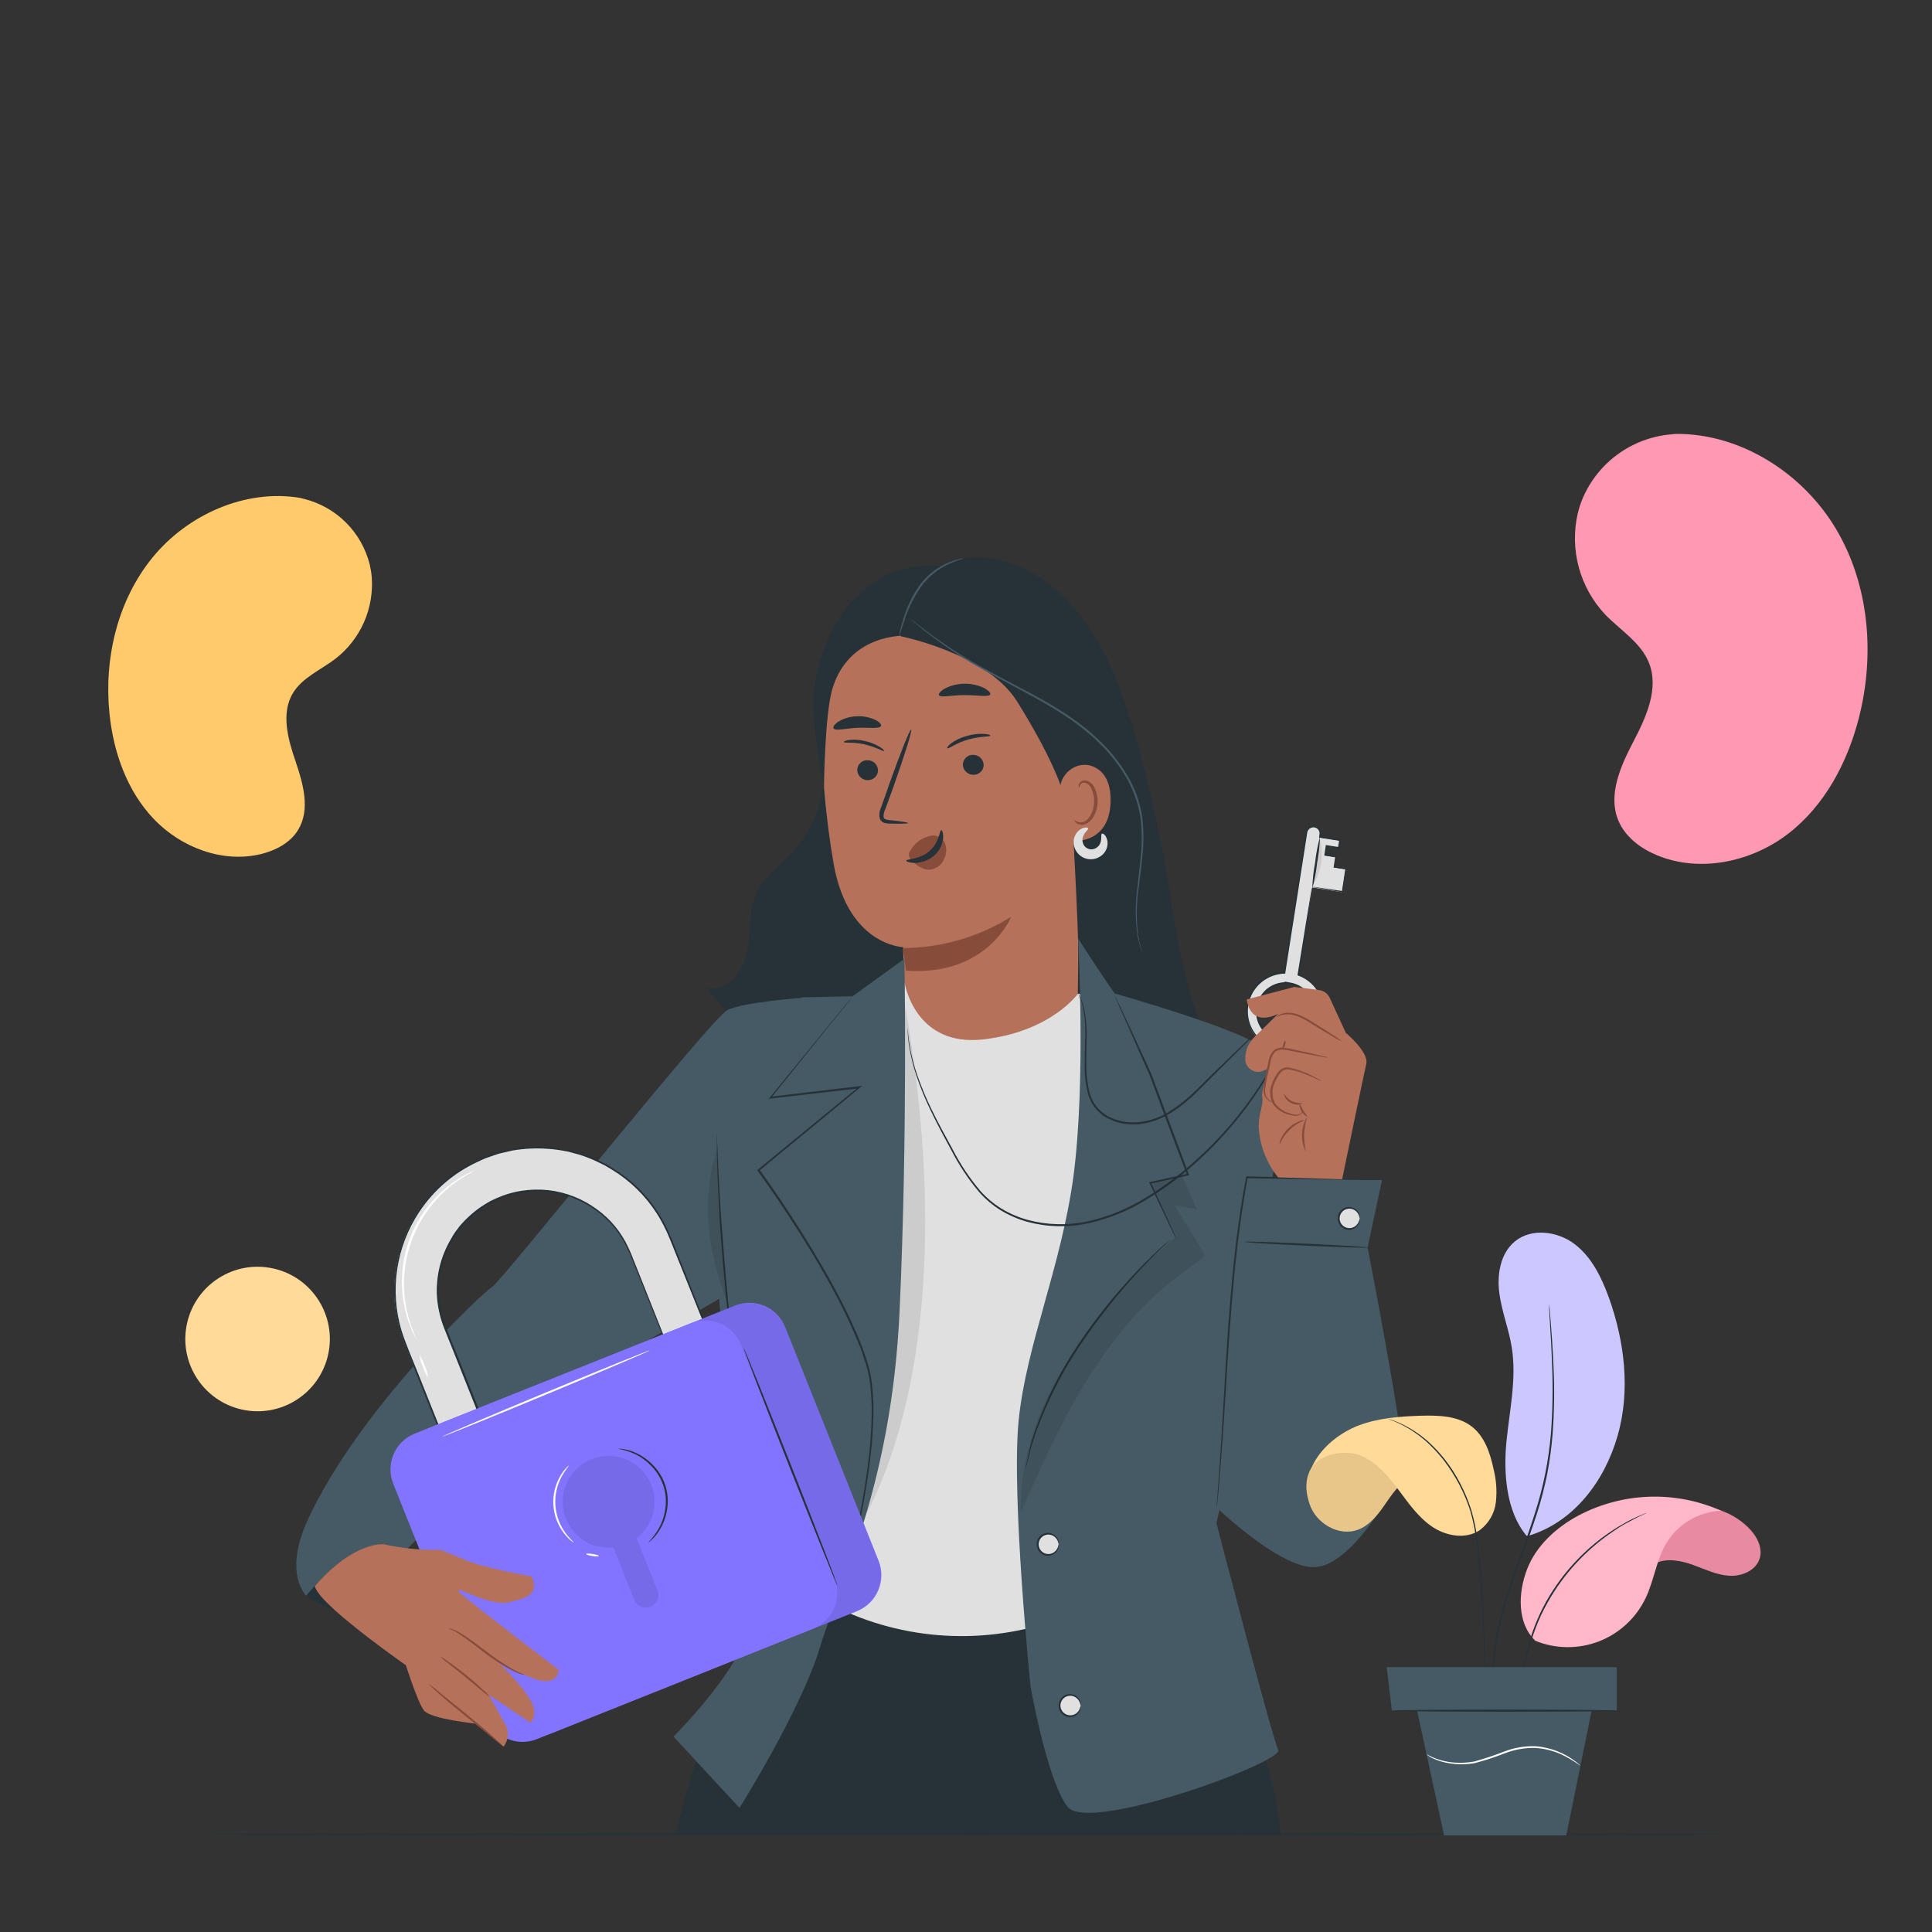 <svg width="196" height="196" viewBox="0 0 196 196" fill="none" xmlns="http://www.w3.org/2000/svg">
<rect x="0" y="0" width="196" height="196" fill="#333333" stroke="none"/>
<path d="M169.987 44.021L169.513 44.068C167.56 44.239 165.691 44.94 164.108 46.096C162.525 47.252 161.289 48.819 160.532 50.627C160.34 51.101 160.183 51.588 160.062 52.085C159.646 53.896 159.684 55.782 160.173 57.576C160.662 59.369 161.587 61.013 162.864 62.363C164.385 63.931 166.42 65.162 167.259 67.177C168.348 69.799 167.02 72.72 165.714 75.221C164.409 77.722 163.088 80.646 164.189 83.261C164.879 84.903 166.424 86.063 168.074 86.753C172.445 88.58 177.686 87.447 181.402 84.586C185.118 81.724 187.427 77.357 188.583 72.826C190.206 66.475 189.658 59.427 186.302 53.731C182.946 48.035 176.604 43.951 169.987 44.021Z" fill="#FF98B2"/>
<path d="M30.415 50.505L30.807 50.603C32.425 50.998 33.905 51.827 35.086 53.002C36.267 54.176 37.104 55.651 37.507 57.267C37.607 57.69 37.677 58.12 37.714 58.553C37.83 60.128 37.555 61.707 36.914 63.15C36.272 64.593 35.284 65.855 34.037 66.824C32.56 67.957 30.694 68.718 29.725 70.301C28.475 72.363 29.216 74.986 29.988 77.251C30.76 79.517 31.501 82.144 30.239 84.202C29.455 85.487 28.001 86.263 26.527 86.632C22.607 87.604 18.369 85.981 15.617 83.104C12.866 80.227 11.486 76.26 11.098 72.304C10.553 66.765 11.921 60.917 15.468 56.566C19.016 52.214 24.869 49.592 30.415 50.505Z" fill="#FFCA6C"/>
<path d="M33.28 137.463C34.175 133.515 31.701 129.588 27.753 128.693C23.805 127.797 19.878 130.272 18.982 134.22C18.087 138.168 20.561 142.095 24.51 142.99C28.458 143.886 32.384 141.411 33.28 137.463Z" fill="#FFDA98"/>
<path d="M176.51 186.086C176.51 186.141 141.355 186.188 98.004 186.188C54.653 186.188 19.49 186.141 19.49 186.086C19.49 186.031 54.637 185.984 98.004 185.984C141.371 185.984 176.51 186.027 176.51 186.086Z" fill="#263238"/>
<path d="M31.066 161.924C31.066 161.924 33.696 163.625 34.911 163.566C36.127 163.507 40.905 157.584 40.905 157.584L38.416 155.703L32.285 156.718L31.074 161.869" fill="#263238"/>
<path d="M83.214 75.052C83.734 77.022 83.752 79.09 83.268 81.069C82.784 83.048 81.813 84.874 80.442 86.381C79.184 87.737 77.581 88.847 76.785 90.517C75.903 92.367 76.189 94.543 75.797 96.557C75.405 98.572 73.696 100.713 71.736 100.226C73.594 102.97 76.416 104.974 79.443 106.35C82.469 107.725 85.715 108.533 88.941 109.337C90.736 109.78 92.673 110.219 94.389 109.529C96.612 108.639 97.718 106.197 98.608 103.974L106.361 84.605" fill="#263238"/>
<path d="M109.76 67.33C109.759 66.604 109.485 65.904 108.993 65.37C108.501 64.836 107.826 64.506 107.102 64.445L93.433 58.173C88.498 57.757 83.571 66.589 83.367 71.536C83.139 77.024 83.853 83.641 84.59 87.722C86.072 95.93 91.611 96.087 91.611 96.087L92.081 109.368L109.235 109.337L109.76 67.33Z" fill="#B5715A"/>
<path d="M86.965 78.102C86.969 78.377 87.081 78.64 87.275 78.835C87.47 79.03 87.733 79.141 88.008 79.145C88.142 79.152 88.277 79.133 88.404 79.087C88.531 79.042 88.647 78.972 88.746 78.881C88.846 78.79 88.926 78.68 88.982 78.558C89.038 78.436 89.07 78.303 89.074 78.169C89.071 77.894 88.961 77.631 88.767 77.436C88.573 77.241 88.31 77.13 88.035 77.126C87.901 77.118 87.765 77.136 87.638 77.181C87.51 77.226 87.393 77.296 87.293 77.387C87.194 77.478 87.113 77.588 87.057 77.711C87 77.834 86.969 77.967 86.965 78.102Z" fill="#263238"/>
<path d="M85.613 75.295C85.727 75.393 86.558 75.26 87.667 75.507C88.776 75.754 89.541 76.224 89.674 76.181C89.737 76.162 89.627 76.005 89.282 75.789C88.789 75.492 88.25 75.28 87.687 75.162C87.147 75.036 86.589 75.009 86.04 75.084C85.688 75.146 85.554 75.264 85.613 75.295Z" fill="#263238"/>
<path d="M97.683 77.553C97.686 77.829 97.796 78.093 97.991 78.289C98.186 78.484 98.449 78.596 98.725 78.6C98.86 78.607 98.994 78.588 99.121 78.543C99.248 78.497 99.364 78.427 99.464 78.336C99.563 78.245 99.643 78.135 99.699 78.013C99.756 77.891 99.787 77.758 99.792 77.624C99.789 77.349 99.678 77.085 99.484 76.89C99.29 76.694 99.028 76.582 98.753 76.577C98.618 76.57 98.483 76.589 98.356 76.635C98.229 76.68 98.113 76.75 98.013 76.841C97.913 76.932 97.833 77.041 97.776 77.164C97.719 77.286 97.688 77.418 97.683 77.553Z" fill="#263238"/>
<path d="M96.126 75.915C96.291 75.954 97.008 75.378 98.192 75.033C99.376 74.688 100.36 74.754 100.462 74.641C100.513 74.586 100.325 74.488 99.894 74.453C99.269 74.416 98.642 74.49 98.043 74.672C97.461 74.828 96.914 75.094 96.432 75.456C96.123 75.727 96.04 75.903 96.126 75.915Z" fill="#263238"/>
<path d="M92.12 83.496C92.12 83.43 91.414 83.324 90.266 83.202C89.976 83.179 89.701 83.128 89.646 82.928C89.617 82.629 89.679 82.329 89.823 82.066C90.081 81.356 90.352 80.615 90.634 79.835C91.759 76.664 92.567 74.061 92.437 74.014C92.308 73.967 91.293 76.507 90.168 79.678C89.901 80.462 89.642 81.207 89.384 81.916C89.208 82.271 89.163 82.677 89.258 83.061C89.302 83.169 89.371 83.265 89.46 83.341C89.549 83.416 89.654 83.47 89.768 83.496C89.93 83.535 90.096 83.554 90.262 83.551C91.41 83.579 92.12 83.567 92.12 83.496Z" fill="#263238"/>
<path d="M91.61 96.181C95.492 96.159 99.292 95.06 102.586 93.006C102.586 93.006 100.168 99.066 91.912 98.47L91.61 96.181Z" fill="#884C3B"/>
<path d="M92.375 86.26C92.6 85.867 92.91 85.528 93.282 85.27C93.655 85.012 94.08 84.84 94.527 84.766C94.787 84.736 95.05 84.786 95.282 84.908C95.514 85.031 95.703 85.22 95.825 85.452C95.955 85.756 96.01 86.087 95.986 86.416C95.961 86.746 95.858 87.065 95.683 87.346C95.516 87.641 95.266 87.881 94.963 88.036C94.661 88.191 94.32 88.253 93.982 88.216C93.424 88.069 92.921 87.759 92.54 87.326C92.409 87.222 92.307 87.087 92.242 86.934C92.208 86.836 92.197 86.731 92.21 86.628C92.223 86.524 92.259 86.425 92.316 86.338" fill="#884C3B"/>
<path d="M95.492 84.217C95.303 84.217 95.327 85.444 94.292 86.342C93.257 87.24 91.94 87.126 91.94 87.306C91.94 87.385 92.238 87.538 92.794 87.542C93.513 87.534 94.207 87.275 94.754 86.809C95.281 86.357 95.612 85.719 95.68 85.029C95.719 84.511 95.574 84.21 95.492 84.217Z" fill="#263238"/>
<path d="M95.256 70.517C95.405 70.811 96.515 70.517 97.855 70.517C99.196 70.517 100.313 70.744 100.458 70.446C100.517 70.305 100.297 70.054 99.831 69.796C99.21 69.501 98.531 69.353 97.844 69.361C97.157 69.369 96.481 69.534 95.868 69.843C95.409 70.105 95.194 70.376 95.256 70.517Z" fill="#263238"/>
<path d="M84.582 73.92C84.837 74.174 85.805 73.88 86.973 73.837C88.141 73.794 89.137 73.959 89.36 73.681C89.454 73.547 89.294 73.289 88.855 73.061C88.246 72.763 87.571 72.628 86.895 72.669C86.225 72.691 85.573 72.887 85.001 73.238C84.601 73.528 84.472 73.798 84.582 73.92Z" fill="#263238"/>
<path d="M118.184 87.671C117.475 84.017 115.256 72.312 111.987 66.209C108.718 60.105 104.982 57.695 101.352 56.801C99.974 56.426 98.523 56.414 97.138 56.764C95.754 57.114 94.483 57.815 93.449 58.8C91.854 60.297 91.395 64.555 91.395 64.555C91.395 64.555 100.148 66.283 103.194 71.179C106.699 76.801 107.581 79.65 107.581 79.65L108.757 82.743C108.757 82.743 109.682 97.8 109.376 100.775L122.524 105.523C119.701 99.717 118.898 91.336 118.184 87.671Z" fill="#263238"/>
<path d="M91.932 64.488C91.932 64.488 86.162 64.19 84.453 69.855C83.668 72.418 83.59 79.87 83.59 79.87C83.59 79.87 82.355 73.963 82.543 70.627C82.732 67.291 84.296 63.046 86.793 60.654C89.219 58.33 91.289 57.217 95.73 57.381C95.73 57.381 95.095 58.643 94.002 60.352C93.453 61.211 92.59 61.305 91.932 64.488Z" fill="#263238"/>
<path d="M107.53 80.086C107.581 78.259 109.537 76.997 111.136 77.875C112.014 78.353 112.704 79.345 112.669 81.285C112.579 86.448 107.412 85.292 107.404 85.143C107.408 85.064 107.475 82.222 107.53 80.086Z" fill="#B5715A"/>
<path d="M109.015 83.214C109.039 83.214 109.106 83.28 109.258 83.351C109.47 83.446 109.71 83.456 109.929 83.378C110.478 83.186 110.952 82.328 110.995 81.418C111.015 80.975 110.936 80.534 110.764 80.125C110.719 79.963 110.635 79.814 110.52 79.691C110.404 79.569 110.261 79.477 110.101 79.423C109.998 79.393 109.888 79.4 109.79 79.443C109.691 79.486 109.612 79.562 109.564 79.658C109.494 79.803 109.525 79.905 109.498 79.913C109.47 79.921 109.388 79.827 109.435 79.615C109.463 79.487 109.537 79.373 109.643 79.294C109.786 79.19 109.965 79.147 110.14 79.172C110.352 79.217 110.549 79.316 110.712 79.458C110.874 79.601 110.997 79.784 111.069 79.988C111.28 80.44 111.379 80.936 111.356 81.434C111.305 82.473 110.752 83.437 110.003 83.641C109.864 83.678 109.718 83.684 109.576 83.658C109.434 83.631 109.3 83.573 109.184 83.488C109.023 83.339 109 83.222 109.015 83.214Z" fill="#884C3B"/>
<path d="M97.78 56.64C97.78 56.679 97.192 56.805 96.299 57.201C95.133 57.717 94.131 58.541 93.398 59.584C92.677 60.635 92.115 61.785 91.728 62.998C91.414 63.927 91.257 64.519 91.222 64.508C91.229 64.364 91.253 64.222 91.293 64.084C91.348 63.814 91.453 63.43 91.591 62.955C91.943 61.709 92.498 60.529 93.233 59.462C93.649 58.878 94.151 58.359 94.723 57.926C95.19 57.577 95.7 57.289 96.24 57.067C96.445 56.98 96.656 56.905 96.871 56.844C97.03 56.788 97.192 56.744 97.357 56.711C97.494 56.669 97.637 56.645 97.78 56.64Z" fill="#455A64"/>
<path d="M115.895 96.62C115.875 96.586 115.859 96.549 115.848 96.51C115.817 96.428 115.781 96.318 115.73 96.185C115.585 95.763 115.472 95.331 115.393 94.891C115.163 93.269 115.163 91.622 115.393 89.999C115.499 88.968 115.648 87.843 115.746 86.636C115.873 85.354 115.848 84.062 115.672 82.787C115.436 81.385 114.944 80.039 114.221 78.816C113.444 77.5 112.487 76.3 111.379 75.248C109.109 73.065 106.46 71.579 104.068 70.278C101.677 68.976 99.466 67.855 97.718 66.75C96.334 65.88 94.998 64.937 93.716 63.923C93.261 63.563 92.932 63.273 92.689 63.077L92.426 62.849C92.371 62.794 92.34 62.767 92.344 62.763L92.442 62.834C92.512 62.889 92.602 62.955 92.712 63.045L93.766 63.861C94.684 64.558 96.036 65.543 97.796 66.628C99.556 67.714 101.74 68.839 104.158 70.121C106.577 71.403 109.223 72.9 111.52 75.111C112.641 76.176 113.609 77.391 114.398 78.722C115.129 79.969 115.625 81.34 115.86 82.767C116.032 84.058 116.05 85.364 115.915 86.659C115.809 87.875 115.652 89.011 115.523 90.019C115.285 91.632 115.265 93.269 115.464 94.888C115.536 95.325 115.636 95.757 115.762 96.181C115.805 96.318 115.836 96.424 115.86 96.51C115.874 96.546 115.886 96.583 115.895 96.62Z" fill="#455A64"/>
<path d="M32.971 155.377C33.062 155.295 33.165 155.229 33.277 155.181C33.571 155.023 33.88 154.892 34.198 154.789C35.256 154.45 36.383 154.389 37.471 154.613C38.557 154.841 39.568 155.342 40.407 156.067C40.659 156.285 40.89 156.525 41.097 156.784C41.246 156.973 41.313 157.082 41.301 157.09C41.289 157.098 40.96 156.698 40.313 156.181C39.476 155.501 38.487 155.032 37.43 154.813C36.373 154.595 35.28 154.634 34.241 154.926C33.442 155.154 32.987 155.412 32.971 155.377Z" fill="#263238"/>
<path d="M38.636 152.457C38.902 152.592 39.145 152.771 39.353 152.986C40.419 153.963 41.172 155.234 41.517 156.639C41.604 156.925 41.645 157.223 41.638 157.521C41.378 156.566 41.006 155.645 40.529 154.777C39.992 153.931 39.356 153.152 38.636 152.457Z" fill="#263238"/>
<path d="M68.569 186.086C68.569 186.086 72.732 165.816 81.556 161.896L116.542 160.869C116.542 160.869 128.102 168.611 129.952 186.2L68.569 186.086Z" fill="#263238"/>
<path d="M91.783 99.745C91.783 99.745 92.814 106.232 99.737 105.448C106.66 104.664 109.368 100.795 109.368 100.795L118.988 103.88L120.501 122.488C115.016 133.171 111.938 144.926 111.485 156.926C111.407 158.937 111.336 161.144 109.995 162.645C109.172 163.57 107.981 164.076 106.805 164.476C103.06 165.728 99.1 166.207 95.165 165.883C91.229 165.559 87.401 164.439 83.912 162.59C83.912 162.59 80.972 130.752 81.332 129.85C81.693 128.949 86.507 102.163 86.507 102.163L91.783 99.745Z" fill="#E0E0E0"/>
<path d="M81.556 101.214C81.556 101.214 75.44 101.646 73.802 102.465C72.163 103.284 50.725 130.179 49.89 130.591C49.208 130.932 36.448 142.79 31.184 154.268C30.145 156.529 29.341 159.756 31.05 161.896C31.05 161.896 37.197 154.177 40.89 157.564L57.401 140.83L74.649 130.771L81.556 101.214Z" fill="#455A64"/>
<g opacity="0.3">
<path opacity="0.3" d="M87.808 153.778C95.068 139.76 95.068 119.446 91.607 100.795L88.502 127.298L87.808 153.778Z" fill="black"/>
</g>
<path d="M72.152 106.13L72.697 128.866C72.697 128.866 74.872 154.056 75.291 154.056C75.711 154.056 76.93 162.931 75.291 166.89C73.653 170.849 68.33 176.177 68.33 176.177L75.021 183.413C75.021 183.413 81.293 173.444 83.214 167.027C85.135 160.61 90.45 150.92 91.269 132.888C92.089 114.856 91.752 97.263 91.752 97.263L86.491 101.073L81.434 101.179L72.152 106.13Z" fill="#455A64"/>
<path d="M84.28 165.816C84.28 165.816 84.28 165.742 84.335 165.601C84.39 165.46 84.433 165.244 84.511 164.973L85.174 162.555C85.731 160.45 86.518 157.396 87.248 153.574C87.612 151.665 87.961 149.56 88.2 147.302C88.314 146.165 88.4 144.985 88.427 143.774C88.466 142.525 88.397 141.276 88.224 140.038C88.127 139.4 87.976 138.77 87.773 138.157C87.565 137.533 87.381 136.898 87.103 136.279L86.71 135.338L86.287 134.405C86.013 133.778 85.699 133.159 85.389 132.532C84.135 130.035 82.669 127.53 81.077 125.021C79.705 122.853 78.298 120.764 76.871 118.788L76.816 118.71L76.891 118.651L87.126 110.25L87.193 110.407L78.177 111.446L77.996 111.465L78.11 111.324C80.685 108.188 82.775 105.617 84.221 103.841L85.887 101.814L86.326 101.289C86.428 101.172 86.483 101.117 86.483 101.117L86.342 101.305L85.923 101.842L84.28 103.853L78.224 111.379L78.157 111.262L87.173 110.191L87.475 110.156L87.24 110.348L77.016 118.776L77.036 118.639C78.467 120.619 79.874 122.708 81.25 124.88C82.818 127.392 84.308 129.901 85.562 132.414C85.876 133.041 86.189 133.661 86.463 134.296L86.887 135.232L87.279 136.177C87.545 136.8 87.741 137.439 87.953 138.067C88.156 138.691 88.307 139.331 88.404 139.98C88.577 141.227 88.643 142.488 88.6 143.747C88.573 144.97 88.482 146.154 88.365 147.294C88.118 149.576 87.761 151.681 87.389 153.594C86.636 157.42 85.821 160.469 85.248 162.571C84.954 163.617 84.715 164.429 84.547 164.977C84.46 165.244 84.398 165.452 84.351 165.601C84.304 165.75 84.28 165.816 84.28 165.816Z" fill="#263238"/>
<path d="M109.368 95.213C109.368 95.213 112.755 100.434 113.108 100.795C113.108 100.795 127.416 104.844 128.263 106.55C131.744 113.582 128.933 116.11 128.263 125.777C127.428 137.792 123.406 154.515 123.406 154.515C123.406 154.515 129.066 176.329 129.678 177.533C130.289 178.736 110.411 186.047 108.302 183.295C106.193 180.543 104.543 171.065 104.543 171.065C104.543 171.065 102.583 151.806 103.339 144.134C104.096 136.463 107.651 128.576 108.906 119.309C110.184 109.517 109.368 95.213 109.368 95.213Z" fill="#455A64"/>
<path d="M104.057 148.96C104.061 148.865 104.075 148.77 104.1 148.678C104.143 148.478 104.198 148.211 104.264 147.894C104.331 147.576 104.437 147.11 104.543 146.636C104.649 146.161 104.868 145.609 105.06 145.009C106.159 141.901 107.65 138.946 109.498 136.216C111.343 133.488 113.423 130.926 115.715 128.56C116.597 127.655 117.342 126.953 117.871 126.483C118.133 126.248 118.349 126.091 118.494 125.958C118.567 125.897 118.645 125.844 118.729 125.801C118.729 125.801 117.553 126.828 115.821 128.658C113.567 131.046 111.511 133.611 109.67 136.33C107.835 139.044 106.332 141.968 105.193 145.04C104.997 145.636 104.801 146.173 104.652 146.651C104.504 147.129 104.429 147.549 104.343 147.898C104.257 148.247 104.19 148.486 104.139 148.682C104.118 148.776 104.091 148.869 104.057 148.96Z" fill="#263238"/>
<path d="M113.092 101.038C113.15 101.121 113.199 101.211 113.237 101.305C113.331 101.501 113.456 101.763 113.629 102.089C113.954 102.794 114.413 103.782 114.981 104.993C115.266 105.61 115.574 106.279 115.906 107L116.424 108.118C116.596 108.51 116.792 108.902 116.937 109.317C117.565 110.995 118.254 112.845 118.98 114.762L120.603 119.121L120.642 119.227L120.532 119.25L116.71 120.078L116.765 119.96L118.686 124.178C118.901 124.672 119.078 125.068 119.207 125.354L119.336 125.667C119.354 125.702 119.366 125.739 119.372 125.777C119.348 125.747 119.328 125.714 119.313 125.679L119.16 125.377L118.599 124.221L116.616 120.03L116.569 119.936L116.675 119.913L120.489 119.062L120.422 119.192L118.776 114.856C118.058 112.924 117.376 111.085 116.753 109.411C116.608 108.984 116.416 108.596 116.243 108.208L115.742 107.087L114.856 105.056C114.319 103.837 113.876 102.841 113.562 102.132L113.221 101.348C113.169 101.248 113.126 101.145 113.092 101.038Z" fill="#263238"/>
<path d="M122.512 152.072C122.512 152.072 129.83 159.391 133.594 158.972C137.357 158.552 142.272 150.399 142.272 147.576C142.272 144.754 138.744 126.557 138.744 126.557L140.207 119.709L126.487 119.446L123.743 140.54L122.512 152.072Z" fill="#455A64"/>
<path d="M131.414 103.182C131.404 103.235 131.389 103.286 131.367 103.335L131.202 103.77L130.928 104.476C130.806 104.75 130.673 105.068 130.516 105.42C130.199 106.13 129.783 106.988 129.262 107.961C128.741 108.933 128.086 110.011 127.302 111.155C125.459 113.845 123.275 116.285 120.807 118.415C119.355 119.68 117.794 120.814 116.142 121.802C114.368 122.879 112.429 123.656 110.403 124.103C108.364 124.546 106.248 124.495 104.233 123.954C103.277 123.689 102.363 123.293 101.516 122.778C100.709 122.278 99.979 121.662 99.349 120.951C98.224 119.617 97.257 118.157 96.467 116.6C95.683 115.169 94.97 113.825 94.374 112.571C93.831 111.443 93.358 110.283 92.959 109.097C92.663 108.201 92.432 107.284 92.269 106.353C92.127 105.561 92.064 104.756 92.081 103.95C92.085 104.004 92.085 104.058 92.081 104.111C92.081 104.225 92.081 104.378 92.108 104.574C92.152 105.167 92.227 105.757 92.332 106.342C92.507 107.266 92.748 108.176 93.053 109.066C93.462 110.242 93.941 111.393 94.488 112.512C95.091 113.758 95.813 115.095 96.601 116.522C97.388 118.065 98.351 119.512 99.47 120.834C100.092 121.528 100.81 122.128 101.602 122.617C102.436 123.12 103.334 123.505 104.272 123.762C106.256 124.29 108.338 124.339 110.344 123.903C112.348 123.459 114.267 122.691 116.024 121.63C117.668 120.649 119.222 119.526 120.669 118.274C123.132 116.159 125.314 113.74 127.165 111.073C127.949 109.936 128.6 108.858 129.148 107.906C129.697 106.953 130.101 106.091 130.43 105.389C130.591 105.036 130.732 104.723 130.857 104.452L131.148 103.754L131.332 103.327C131.354 103.276 131.381 103.227 131.414 103.182Z" fill="#263238"/>
<path d="M128.517 103.684C128.448 103.776 128.371 103.861 128.286 103.939L127.604 104.637L125.048 107.173L121.273 110.936C120.516 111.672 119.686 112.329 118.796 112.896C117.834 113.522 116.738 113.913 115.597 114.037C114.448 114.172 113.286 113.949 112.269 113.398C111.8 113.132 111.39 112.775 111.062 112.347C110.734 111.919 110.495 111.43 110.36 110.909C110.129 109.977 110.021 109.019 110.038 108.059C110.038 107.165 110.07 106.334 110.086 105.573C110.158 104.381 110.074 103.184 109.835 102.014C109.752 101.701 109.64 101.397 109.501 101.105C109.45 101.003 109.404 100.898 109.364 100.791C109.431 100.883 109.489 100.982 109.537 101.085C109.694 101.373 109.819 101.678 109.909 101.994C110.182 103.168 110.29 104.374 110.231 105.577C110.231 106.338 110.195 107.169 110.207 108.059C110.198 109.001 110.31 109.94 110.54 110.854C110.671 111.351 110.899 111.817 111.213 112.225C111.527 112.632 111.919 112.972 112.367 113.225C113.35 113.751 114.47 113.964 115.577 113.833C116.687 113.712 117.753 113.333 118.69 112.727C119.571 112.166 120.393 111.518 121.144 110.791C121.873 110.109 122.524 109.407 123.171 108.796C123.817 108.184 124.409 107.596 124.954 107.067L127.549 104.574L128.259 103.903C128.34 103.825 128.427 103.752 128.517 103.684Z" fill="#263238"/>
<path d="M76.601 156.969C76.588 156.935 76.58 156.899 76.577 156.863L76.53 156.545C76.495 156.251 76.444 155.84 76.377 155.322C76.244 154.24 76.056 152.708 75.825 150.818C75.362 147.016 74.707 141.759 74.092 135.946C73.782 133.037 73.523 130.266 73.308 127.737C73.092 125.209 72.955 122.935 72.873 121.018C72.818 120.062 72.79 119.196 72.767 118.435C72.743 117.675 72.724 117.02 72.724 116.475C72.724 115.93 72.724 115.538 72.724 115.24V114.923C72.72 114.886 72.72 114.849 72.724 114.813C72.729 114.848 72.729 114.884 72.724 114.919C72.724 115.005 72.724 115.111 72.743 115.24C72.743 115.538 72.759 115.95 72.79 116.475C72.79 117.008 72.83 117.651 72.869 118.435C72.908 119.219 72.943 120.062 73.002 121.014C73.104 122.927 73.281 125.201 73.484 127.725C73.688 130.25 73.966 133.021 74.268 135.93C74.888 141.739 75.519 146.996 75.942 150.803C76.146 152.696 76.334 154.236 76.432 155.314C76.483 155.836 76.522 156.247 76.55 156.545C76.55 156.676 76.558 156.782 76.573 156.863C76.588 156.896 76.597 156.932 76.601 156.969Z" fill="#263238"/>
<path d="M140.223 119.709H139.219L136.404 119.681L126.487 119.532L126.581 119.458C126.024 122.402 125.573 125.757 125.225 129.305C124.605 135.816 124.347 141.735 124.029 146.012C123.876 148.152 123.731 149.881 123.637 151.073C123.578 151.661 123.527 152.119 123.496 152.449C123.476 152.594 123.465 152.711 123.453 152.805C123.45 152.845 123.444 152.884 123.433 152.923C123.428 152.883 123.428 152.842 123.433 152.801C123.433 152.711 123.433 152.59 123.453 152.445C123.48 152.115 123.515 151.661 123.559 151.069C123.649 149.893 123.77 148.141 123.904 146.004C124.186 141.727 124.421 135.812 125.044 129.285C125.389 125.73 125.848 122.37 126.42 119.423V119.344H126.499L136.412 119.568L139.231 119.646L139.976 119.674H140.168C140.203 119.701 140.223 119.705 140.223 119.709Z" fill="#263238"/>
<path d="M136.871 124.679C137.464 124.679 137.945 124.199 137.945 123.605C137.945 123.012 137.464 122.531 136.871 122.531C136.278 122.531 135.797 123.012 135.797 123.605C135.797 124.199 136.278 124.679 136.871 124.679Z" fill="#E0E0E0"/>
<path d="M137.945 123.606C137.917 123.522 137.893 123.437 137.874 123.351C137.804 123.132 137.667 122.942 137.482 122.806C137.348 122.71 137.191 122.649 137.027 122.627C136.863 122.606 136.696 122.626 136.542 122.684C136.354 122.755 136.193 122.881 136.079 123.045C135.965 123.21 135.903 123.405 135.903 123.606C135.903 123.806 135.965 124.001 136.079 124.166C136.193 124.331 136.354 124.456 136.542 124.527C136.697 124.585 136.864 124.604 137.028 124.582C137.192 124.56 137.348 124.498 137.482 124.401C137.668 124.266 137.805 124.075 137.874 123.856C137.893 123.771 137.916 123.688 137.945 123.606C137.945 123.606 137.98 123.7 137.945 123.876C137.893 124.129 137.755 124.357 137.553 124.519C137.401 124.64 137.221 124.721 137.03 124.753C136.839 124.785 136.642 124.768 136.459 124.703C136.238 124.618 136.047 124.467 135.912 124.271C135.778 124.075 135.706 123.843 135.706 123.606C135.706 123.368 135.778 123.136 135.912 122.94C136.047 122.744 136.238 122.593 136.459 122.508C136.642 122.443 136.839 122.426 137.03 122.458C137.221 122.49 137.401 122.571 137.553 122.692C137.755 122.852 137.894 123.079 137.945 123.331C137.984 123.508 137.957 123.606 137.945 123.606Z" fill="#263238"/>
<path d="M106.342 157.741C106.935 157.741 107.416 157.26 107.416 156.667C107.416 156.074 106.935 155.593 106.342 155.593C105.748 155.593 105.268 156.074 105.268 156.667C105.268 157.26 105.748 157.741 106.342 157.741Z" fill="#E0E0E0"/>
<path d="M107.408 156.667C107.408 156.667 107.385 156.573 107.334 156.416C107.264 156.198 107.126 156.007 106.942 155.871C106.794 155.764 106.62 155.699 106.438 155.684C106.257 155.67 106.074 155.706 105.912 155.788C105.749 155.871 105.613 155.997 105.517 156.152C105.422 156.308 105.371 156.486 105.371 156.669C105.371 156.851 105.422 157.03 105.517 157.186C105.613 157.341 105.749 157.467 105.912 157.55C106.074 157.632 106.257 157.668 106.438 157.653C106.62 157.639 106.794 157.574 106.942 157.467C107.126 157.331 107.264 157.14 107.334 156.922C107.385 156.765 107.389 156.667 107.408 156.667C107.433 156.757 107.433 156.851 107.408 156.941C107.359 157.195 107.22 157.421 107.016 157.58C106.866 157.702 106.686 157.783 106.496 157.816C106.305 157.849 106.109 157.832 105.926 157.768C105.703 157.684 105.511 157.533 105.376 157.337C105.24 157.14 105.167 156.907 105.167 156.669C105.167 156.43 105.24 156.197 105.376 156.001C105.511 155.804 105.703 155.654 105.926 155.569C106.109 155.505 106.305 155.489 106.496 155.522C106.686 155.555 106.866 155.636 107.016 155.757C107.22 155.916 107.359 156.143 107.408 156.396C107.433 156.485 107.433 156.578 107.408 156.667Z" fill="#263238"/>
<path d="M109.638 173.033C109.638 173.246 109.575 173.454 109.457 173.631C109.338 173.809 109.17 173.947 108.973 174.029C108.776 174.11 108.559 174.131 108.35 174.09C108.141 174.048 107.949 173.946 107.798 173.795C107.647 173.644 107.545 173.452 107.503 173.243C107.462 173.034 107.483 172.817 107.564 172.62C107.646 172.423 107.784 172.255 107.962 172.136C108.139 172.018 108.347 171.955 108.56 171.955C108.846 171.955 109.121 172.068 109.323 172.27C109.525 172.472 109.638 172.747 109.638 173.033Z" fill="#E0E0E0"/>
<path d="M109.639 173.033C109.619 173.033 109.615 172.935 109.564 172.778C109.496 172.559 109.358 172.368 109.172 172.233C109.059 172.146 108.928 172.086 108.788 172.054C108.649 172.023 108.505 172.023 108.365 172.052C108.225 172.082 108.094 172.142 107.979 172.227C107.865 172.312 107.77 172.421 107.702 172.547C107.633 172.672 107.592 172.81 107.582 172.953C107.572 173.095 107.593 173.238 107.644 173.372C107.694 173.505 107.772 173.627 107.874 173.727C107.975 173.827 108.097 173.905 108.231 173.954C108.386 174.012 108.553 174.031 108.717 174.009C108.882 173.987 109.038 173.925 109.172 173.828C109.359 173.694 109.497 173.503 109.564 173.283C109.615 173.127 109.619 173.029 109.639 173.033C109.664 173.121 109.664 173.215 109.639 173.303C109.59 173.557 109.451 173.784 109.247 173.942C109.095 174.064 108.915 174.145 108.724 174.178C108.533 174.21 108.336 174.194 108.153 174.13C107.93 174.046 107.738 173.895 107.602 173.699C107.467 173.502 107.394 173.269 107.394 173.031C107.394 172.792 107.467 172.559 107.602 172.363C107.738 172.166 107.93 172.016 108.153 171.931C108.336 171.867 108.533 171.851 108.724 171.884C108.915 171.917 109.095 171.998 109.247 172.119C109.451 172.277 109.59 172.505 109.639 172.758C109.663 172.848 109.663 172.943 109.639 173.033Z" fill="#263238"/>
<path d="M138.768 126.557C138.768 126.616 135.954 126.53 132.496 126.373C129.039 126.216 126.224 126.04 126.224 125.981C126.224 125.922 129.039 126.008 132.496 126.169C135.954 126.33 138.768 126.502 138.768 126.557Z" fill="#263238"/>
<path d="M76.742 147.553L72.697 149.168L63.896 127.145C63.403 125.91 62.671 124.784 61.742 123.831C60.813 122.878 59.706 122.118 58.484 121.593C57.261 121.069 55.947 120.79 54.617 120.773C53.287 120.756 51.966 121.001 50.731 121.495C49.495 121.988 48.369 122.72 47.416 123.649C46.464 124.577 45.703 125.684 45.179 126.907C44.654 128.129 44.375 129.443 44.358 130.774C44.341 132.104 44.587 133.424 45.08 134.66L53.88 156.682L49.835 158.301L41.031 136.279C40.325 134.513 39.974 132.625 39.998 130.724C40.022 128.822 40.42 126.944 41.169 125.196C41.919 123.448 43.005 121.865 44.367 120.537C45.728 119.209 47.338 118.163 49.104 117.457C50.87 116.751 52.758 116.4 54.659 116.424C56.561 116.448 58.439 116.846 60.187 117.595C63.717 119.11 66.501 121.964 67.926 125.53L76.742 147.553Z" fill="#E0E0E0"/>
<path d="M76.742 147.553L76.561 147.114L76.048 145.824L74.088 140.932C73.233 138.807 72.187 136.228 70.975 133.202C70.369 131.696 69.724 130.089 69.039 128.38C68.322 126.691 67.742 124.809 66.628 123.1C65.474 121.301 63.925 119.788 62.101 118.674C61.861 118.529 61.626 118.38 61.383 118.243L60.623 117.871C60.113 117.626 59.59 117.413 59.055 117.232C58.784 117.13 58.498 117.075 58.22 116.993C57.941 116.91 57.659 116.824 57.369 116.785C56.787 116.669 56.198 116.59 55.605 116.55C54.393 116.459 53.174 116.517 51.975 116.722L51.07 116.934L50.615 117.04L50.168 117.189L49.274 117.498C48.98 117.612 48.698 117.757 48.408 117.89C46.017 119.003 43.981 120.758 42.528 122.959C41.37 124.704 40.608 126.681 40.296 128.752C39.984 130.823 40.129 132.937 40.721 134.946C41.152 136.31 41.74 137.655 42.289 139.023L49.051 155.942L49.976 158.251L49.843 158.196L53.888 156.577L53.833 156.71C52.081 152.331 50.372 148.043 48.706 143.88L46.252 137.725L45.053 134.727C44.664 133.729 44.423 132.681 44.335 131.614C44.197 129.528 44.699 127.449 45.774 125.656C45.893 125.434 46.023 125.22 46.166 125.013L46.617 124.409C47.259 123.649 48 122.978 48.82 122.414C49.023 122.273 49.239 122.159 49.451 122.022L49.764 121.838L50.098 121.685C50.967 121.267 51.891 120.974 52.842 120.815C53.766 120.669 54.706 120.644 55.636 120.74C57.428 120.949 59.132 121.625 60.58 122.7C61.95 123.694 63.04 125.025 63.743 126.565C63.825 126.749 63.912 126.934 63.994 127.114C64.076 127.294 64.143 127.486 64.213 127.671L64.653 128.764C64.937 129.491 65.22 130.2 65.499 130.893L68.541 138.533C70.368 143.143 71.799 146.765 72.751 149.148L72.712 149.129L75.77 147.925L76.518 147.635L76.769 147.541L76.534 147.643C76.369 147.71 76.142 147.808 75.797 147.945L72.736 149.184H72.708V149.156C71.744 146.765 70.297 143.166 68.447 138.572C67.522 136.271 66.487 133.719 65.382 130.94L64.531 128.815C64.386 128.455 64.237 128.09 64.092 127.722L63.868 127.165C63.786 126.985 63.704 126.804 63.618 126.624C63.273 125.884 62.842 125.188 62.332 124.55C61.792 123.903 61.176 123.322 60.497 122.822C59.068 121.773 57.39 121.115 55.629 120.913C54.714 120.821 53.792 120.848 52.885 120.991C51.954 121.151 51.05 121.44 50.2 121.849L49.874 121.998L49.565 122.183C49.361 122.308 49.145 122.422 48.945 122.555C48.545 122.831 48.164 123.134 47.804 123.461C47.44 123.789 47.1 124.143 46.785 124.519L46.342 125.115C46.185 125.311 46.076 125.534 45.95 125.742C44.898 127.505 44.407 129.546 44.543 131.595C44.632 132.641 44.869 133.669 45.248 134.648C45.641 135.64 46.032 136.644 46.452 137.651L48.91 143.801L54.041 156.632L54.08 156.726L53.986 156.765C52.669 157.286 51.317 157.831 49.941 158.38L49.843 158.419L49.807 158.325L48.882 156.012C46.566 150.218 44.308 144.558 42.124 139.094C41.587 137.722 41.003 136.393 40.556 134.997C40.163 133.611 39.965 132.177 39.968 130.736C40.001 129.325 40.224 127.925 40.631 126.573C41.051 125.26 41.646 124.009 42.399 122.853C43.867 120.627 45.922 118.852 48.337 117.722C48.635 117.592 48.922 117.447 49.219 117.33L50.121 117.02C50.274 116.973 50.423 116.914 50.572 116.871L51.035 116.765L51.952 116.554C53.166 116.344 54.401 116.286 55.629 116.381C56.227 116.422 56.821 116.504 57.408 116.624C57.699 116.678 57.987 116.747 58.271 116.832C58.553 116.918 58.843 116.973 59.114 117.075C59.661 117.262 60.197 117.479 60.721 117.726L61.505 118.118C61.748 118.255 61.987 118.412 62.226 118.553C64.068 119.683 65.63 121.216 66.793 123.037C67.914 124.774 68.49 126.663 69.204 128.361L71.132 133.206C72.332 136.228 73.363 138.831 74.21 140.959L76.142 145.852L76.644 147.122C76.691 147.392 76.742 147.553 76.742 147.553Z" fill="#263238"/>
<path d="M74.558 132.454L43.815 144.744C41.803 145.548 40.824 147.831 41.629 149.844L51.106 173.551C51.91 175.563 54.194 176.542 56.206 175.738L86.949 163.448C88.961 162.643 89.94 160.36 89.136 158.347L79.658 134.641C78.854 132.628 76.57 131.649 74.558 132.454Z" fill="#8374FF"/>
<g opacity="0.3">
<path opacity="0.3" d="M74.42 132.509L43.954 144.688C41.865 145.523 40.849 147.893 41.684 149.982L51.05 173.412C51.885 175.501 54.255 176.517 56.344 175.682L86.81 163.503C88.899 162.668 89.915 160.298 89.08 158.209L79.714 134.779C78.879 132.69 76.508 131.674 74.42 132.509Z" fill="black"/>
</g>
<path d="M70.09 134.239L42.073 145.439C40.067 146.241 39.091 148.518 39.893 150.524L49.379 174.253C50.181 176.259 52.458 177.235 54.464 176.433L82.48 165.233C84.486 164.431 85.463 162.155 84.661 160.148L75.175 136.42C74.373 134.413 72.096 133.437 70.09 134.239Z" fill="#8374FF"/>
<g opacity="0.3">
<path opacity="0.3" d="M66.079 150.649C65.761 149.842 65.223 149.14 64.527 148.622C63.831 148.103 63.004 147.79 62.139 147.716C61.275 147.642 60.406 147.812 59.633 148.205C58.859 148.598 58.21 149.199 57.76 149.941C57.309 150.683 57.075 151.536 57.083 152.404C57.091 153.272 57.342 154.12 57.806 154.853C58.27 155.587 58.93 156.176 59.711 156.554C60.492 156.933 61.363 157.086 62.226 156.996L64.339 162.288C64.465 162.601 64.71 162.85 65.02 162.983C65.33 163.115 65.68 163.119 65.993 162.994C66.148 162.932 66.29 162.84 66.409 162.724C66.529 162.607 66.624 162.469 66.69 162.315C66.756 162.162 66.791 161.997 66.793 161.831C66.795 161.664 66.765 161.498 66.703 161.343L64.586 156.051C65.389 155.436 65.969 154.576 66.238 153.601C66.508 152.626 66.452 151.59 66.079 150.649Z" fill="black"/>
</g>
<path d="M84.962 160.869C84.907 160.889 82.732 155.499 80.101 148.831C77.471 142.163 75.374 136.737 75.429 136.718C75.484 136.698 77.655 142.088 80.29 148.756C82.924 155.424 85.013 160.849 84.962 160.869Z" fill="#263238"/>
<path d="M65.75 156.498C66.177 156.055 66.548 155.561 66.855 155.028C67.173 154.444 67.385 153.808 67.483 153.151C67.616 152.349 67.556 151.526 67.307 150.752C67.058 149.978 66.628 149.275 66.052 148.701C65.592 148.218 65.051 147.82 64.452 147.525C63.891 147.273 63.301 147.088 62.696 146.973C62.864 146.963 63.033 146.974 63.198 147.004C63.652 147.071 64.094 147.203 64.511 147.396C65.137 147.682 65.704 148.081 66.185 148.572C66.789 149.162 67.24 149.891 67.498 150.695C67.756 151.499 67.814 152.354 67.667 153.186C67.56 153.862 67.327 154.512 66.981 155.103C66.754 155.502 66.47 155.867 66.138 156.185C66.023 156.305 65.892 156.411 65.75 156.498Z" fill="#263238"/>
<path d="M65.934 136.992C65.954 137.043 61.25 139.046 55.425 141.465C49.6 143.884 44.841 145.804 44.841 145.753C44.841 145.702 49.525 143.699 55.354 141.277C61.183 138.854 65.911 136.941 65.934 136.992Z" fill="white"/>
<path d="M58.216 156.498C58.11 156.446 58.012 156.379 57.926 156.298C57.683 156.093 57.462 155.863 57.267 155.612C56.605 154.781 56.213 153.768 56.143 152.708C56.073 151.648 56.328 150.592 56.876 149.681C57.038 149.407 57.228 149.151 57.444 148.917C57.517 148.825 57.604 148.745 57.703 148.682C57.734 148.709 57.377 149.074 57.001 149.752C56.505 150.649 56.276 151.67 56.342 152.693C56.408 153.717 56.766 154.7 57.373 155.526C57.844 156.165 58.24 156.467 58.216 156.498Z" fill="white"/>
<path d="M60.76 157.862C60.76 157.921 60.455 157.917 60.098 157.862C59.741 157.807 59.455 157.709 59.467 157.651C59.478 157.592 59.772 157.6 60.129 157.651C60.486 157.702 60.76 157.807 60.76 157.862Z" fill="white"/>
<path d="M48.098 118.776C47.877 118.919 47.648 119.049 47.412 119.168C46.791 119.525 46.2 119.931 45.645 120.383C43.534 122.118 42.036 124.484 41.37 127.133C40.703 129.783 40.905 132.576 41.944 135.103C42.136 135.573 42.258 135.828 42.242 135.836C42.2 135.781 42.164 135.722 42.136 135.659C42.073 135.542 41.971 135.369 41.87 135.134C41.568 134.476 41.329 133.791 41.156 133.088C40.559 130.753 40.659 128.294 41.442 126.015C42.226 123.736 43.66 121.736 45.566 120.262C46.134 119.813 46.743 119.42 47.385 119.086C47.612 118.964 47.797 118.89 47.918 118.835C47.976 118.809 48.037 118.79 48.098 118.776Z" fill="white"/>
<path d="M43.438 139.76C43.202 139.426 43.022 139.057 42.904 138.666C42.725 138.296 42.609 137.899 42.56 137.49C42.798 137.822 42.979 138.192 43.093 138.584C43.272 138.954 43.388 139.352 43.438 139.76Z" fill="white"/>
<g opacity="0.3">
<path opacity="0.3" d="M72.767 116.597C71.007 121.634 71.877 127.298 73.837 132.277C73.837 132.261 72.814 121.869 72.767 116.597Z" fill="black"/>
</g>
<g opacity="0.3">
<path opacity="0.3" d="M103.586 153.37C105.526 148.987 107.471 144.589 109.972 140.501C112.473 136.412 115.46 132.527 119.282 129.654C120.317 128.87 122.249 127.412 122.249 127.412C122.249 127.412 121.732 126.432 121.222 125.62C120.634 124.679 119.654 123.049 119.137 122.245L121.43 122.704C121.43 122.704 119.862 119.089 119.905 119.333C118.881 119.599 117.843 119.813 116.796 119.971C117.6 121.892 118.455 123.629 119.258 125.55C114.946 128.98 111.418 133.296 108.463 137.858C105.507 142.421 103.461 147.717 103.566 153.146" fill="black"/>
</g>
<path d="M111.783 84.578C111.834 84.535 111.955 84.578 112.092 84.731C112.276 84.968 112.371 85.262 112.359 85.562C112.359 85.778 112.314 85.992 112.226 86.189C112.117 86.428 111.951 86.637 111.743 86.797C111.507 86.984 111.226 87.106 110.928 87.152C110.63 87.198 110.325 87.166 110.043 87.059C109.761 86.952 109.511 86.774 109.319 86.542C109.126 86.309 108.997 86.031 108.944 85.734C108.898 85.5 108.907 85.258 108.968 85.027C109.03 84.796 109.144 84.582 109.301 84.402C109.491 84.171 109.756 84.015 110.05 83.959C110.258 83.931 110.371 83.982 110.387 84.049C110.418 84.19 110.081 84.37 109.897 84.809C109.794 85.032 109.78 85.286 109.858 85.519C109.897 85.653 109.966 85.776 110.061 85.878C110.156 85.98 110.273 86.059 110.404 86.108C110.534 86.157 110.674 86.175 110.813 86.161C110.951 86.146 111.085 86.1 111.202 86.025C111.416 85.904 111.575 85.706 111.645 85.472C111.794 85.021 111.661 84.672 111.783 84.578Z" fill="#E0E0E0"/>
<path d="M40.992 168.356C40.992 168.356 42.328 172.668 43.018 173.535C43.708 174.401 48.322 174.868 48.322 174.868L40.992 168.356Z" fill="#B5715A"/>
<path d="M46.519 161.504L49.078 163.558L56.675 169.414C56.675 169.414 56.628 170.826 54.919 170.504C53.532 170.242 50.454 168.544 50.454 168.544C50.454 168.544 54.069 171.939 54.194 173.527V173.817C54.191 174.168 54.05 174.504 53.802 174.753L49.58 171.935C49.58 171.935 50.486 173.527 51.376 175.177C51.509 175.508 51.553 175.869 51.502 176.223C51.451 176.577 51.307 176.911 51.086 177.192L41.678 169.301L41.619 163.421L46.499 161.5" fill="#B5715A"/>
<path d="M45.519 165.189C45.64 165.197 45.759 165.223 45.872 165.267C45.982 165.307 46.111 165.365 46.264 165.432C46.417 165.499 46.574 165.597 46.754 165.699C47.467 166.122 48.373 166.808 49.376 167.561C50.216 168.214 51.1 168.809 52.022 169.34C52.74 169.732 53.226 169.881 53.198 169.916C53.079 169.908 52.961 169.882 52.849 169.838C52.716 169.799 52.585 169.752 52.457 169.697C52.283 169.631 52.113 169.555 51.948 169.47C50.994 168.971 50.088 168.387 49.239 167.725C48.236 166.969 47.35 166.267 46.664 165.82L46.197 165.534L45.829 165.342C45.72 165.304 45.615 165.253 45.519 165.189Z" fill="#884C3B"/>
<path d="M44.657 168.054C44.946 168.192 45.22 168.362 45.472 168.56C45.954 168.893 46.605 169.379 47.299 169.944C47.993 170.508 48.6 171.045 49.028 171.449C49.272 171.651 49.491 171.882 49.682 172.135C49.412 171.97 49.16 171.777 48.929 171.559L47.169 170.1L45.386 168.674C45.123 168.492 44.878 168.285 44.657 168.054Z" fill="#884C3B"/>
<path d="M31.968 160.869C31.901 160.943 31.999 161.085 32.062 161.218C33.085 163.354 41.862 169.422 41.862 169.422L46.648 161.265C46.648 161.265 50.125 162.947 51.552 162.558C52.728 162.237 54.939 161.998 53.904 159.936C53.904 159.936 49 159.034 47.334 158.317C45.668 157.6 44.625 157.227 44.625 157.227C42.723 157.272 40.822 157.084 38.965 156.667C38.965 156.667 36.033 156.255 31.968 160.869Z" fill="#B5715A"/>
<path d="M50.862 177C50.473 176.738 50.102 176.45 49.752 176.137C49.031 175.553 48.122 174.812 47.11 173.997C46.099 173.182 45.15 172.386 44.508 171.806C44.182 171.519 43.923 171.28 43.747 171.112C43.649 171.031 43.562 170.937 43.488 170.833C43.879 171.095 44.251 171.383 44.602 171.696L47.24 173.836C48.271 174.675 49.2 175.447 49.843 176.027C50.168 176.314 50.431 176.553 50.603 176.721C50.776 176.89 50.874 176.992 50.862 177Z" fill="#884C3B"/>
<path d="M133.131 90.035L136.153 90.509L136.518 88.2L135.342 88.016L135.507 86.966L134.417 86.793L134.562 85.872L135.82 86.068L135.946 85.284L133.931 84.966L133.978 84.665L133.931 84.966L133.978 84.665C133.994 84.474 133.934 84.284 133.812 84.138C133.689 83.991 133.514 83.898 133.323 83.88C133.133 83.868 132.946 83.929 132.8 84.051C132.654 84.173 132.561 84.346 132.539 84.535C131.954 88.272 131.367 92.005 130.779 95.734L130.309 98.722C129.332 98.748 128.4 99.139 127.696 99.817C126.992 100.495 126.567 101.411 126.503 102.387C126.44 103.362 126.744 104.326 127.354 105.089C127.965 105.852 128.838 106.36 129.804 106.512C130.769 106.665 131.757 106.451 132.573 105.913C133.389 105.375 133.974 104.552 134.215 103.604C134.455 102.657 134.333 101.654 133.872 100.792C133.411 99.93 132.645 99.271 131.724 98.945C132.178 96.07 132.632 93.196 133.084 90.321L133.131 90.035ZM133.3 103.085C133.21 103.653 132.953 104.183 132.563 104.606C132.172 105.029 131.665 105.327 131.105 105.462C130.545 105.596 129.958 105.562 129.417 105.364C128.877 105.165 128.407 104.81 128.068 104.345C127.729 103.879 127.536 103.324 127.513 102.748C127.489 102.173 127.637 101.603 127.937 101.112C128.237 100.62 128.676 100.229 129.199 99.987C129.722 99.745 130.304 99.663 130.873 99.752C131.252 99.812 131.616 99.946 131.943 100.146C132.271 100.347 132.555 100.61 132.781 100.921C133.006 101.231 133.168 101.583 133.257 101.957C133.346 102.33 133.36 102.717 133.3 103.096V103.085Z" fill="#E0E0E0"/>
<path d="M133.299 103.096C133.323 102.681 133.279 102.266 133.17 101.865C133.036 101.411 132.789 100.998 132.453 100.665C132.024 100.23 131.465 99.946 130.861 99.854L130.912 99.686L131.52 99.952L130.861 99.854C130.347 99.775 129.821 99.84 129.341 100.041C128.862 100.242 128.447 100.573 128.144 100.995C127.84 101.418 127.659 101.916 127.621 102.435C127.584 102.954 127.69 103.473 127.929 103.935C128.18 104.433 128.576 104.843 129.066 105.111C129.478 105.342 129.941 105.466 130.414 105.472C130.886 105.478 131.353 105.366 131.771 105.146C132.341 104.843 132.796 104.361 133.064 103.774C133.155 103.554 133.233 103.329 133.299 103.1C133.308 103.161 133.308 103.223 133.299 103.284C133.27 103.463 133.221 103.637 133.154 103.805C132.904 104.429 132.445 104.947 131.857 105.271C131.508 105.463 131.124 105.583 130.727 105.624C130.331 105.665 129.93 105.627 129.549 105.511C129.168 105.395 128.814 105.205 128.507 104.95C128.201 104.696 127.948 104.382 127.764 104.029C127.509 103.536 127.395 102.981 127.436 102.427C127.477 101.873 127.67 101.341 127.995 100.891C128.32 100.44 128.764 100.088 129.277 99.875C129.79 99.662 130.352 99.595 130.9 99.682L130.849 99.85L130.214 99.56L130.9 99.682C131.539 99.787 132.125 100.098 132.57 100.567C132.913 100.924 133.158 101.363 133.284 101.841C133.362 102.146 133.391 102.461 133.37 102.774C133.359 102.884 133.335 102.992 133.299 103.096Z" fill="#263238"/>
<path d="M133.131 90.034C133.131 90.034 133.131 90.129 133.1 90.317H133.072H133.1C132.99 91.167 132.516 94.299 131.798 98.941L131.755 98.862C132.656 99.2 133.403 99.856 133.853 100.706C134.304 101.557 134.428 102.543 134.201 103.478C133.975 104.413 133.414 105.234 132.624 105.784C131.834 106.334 130.871 106.576 129.915 106.464C128.959 106.352 128.077 105.895 127.435 105.177C126.794 104.46 126.437 103.532 126.433 102.57C126.428 101.608 126.776 100.677 127.411 99.953C128.045 99.23 128.923 98.764 129.877 98.643C130.023 98.619 130.168 98.615 130.309 98.603L130.211 98.69C130.712 95.522 131.195 92.469 131.645 89.607C131.873 88.176 132.092 86.793 132.304 85.468C132.355 85.134 132.41 84.809 132.461 84.484C132.487 84.303 132.573 84.136 132.704 84.009C132.835 83.882 133.005 83.803 133.186 83.782C133.364 83.765 133.542 83.807 133.693 83.902C133.844 83.997 133.959 84.14 134.021 84.307C134.071 84.471 134.071 84.646 134.021 84.809V84.923V84.954L133.852 84.931V84.907V84.852L133.892 84.625L134.056 84.652L134.009 84.954L133.939 84.86L135.953 85.181H136.032V85.26C135.985 85.542 135.946 85.801 135.903 86.044V86.118H135.828L134.57 85.915L134.652 85.856C134.597 86.189 134.55 86.487 134.503 86.777L134.444 86.698L135.538 86.875H135.601V86.942C135.538 87.334 135.483 87.663 135.428 87.988L135.377 87.918L136.553 88.11H136.608V88.165C136.462 89.043 136.331 89.812 136.216 90.473V90.517H136.173L133.943 90.125L133.358 90.023L133.159 89.983H133.347L133.923 90.066L136.189 90.395L136.138 90.43C136.24 89.768 136.353 88.999 136.487 88.121L136.534 88.184L135.358 88.008H135.299V87.949L135.46 86.898L135.514 86.973L134.425 86.804H134.354V86.738C134.397 86.444 134.444 86.146 134.495 85.813V85.742H134.566L135.828 85.934L135.738 85.997C135.781 85.742 135.82 85.483 135.863 85.213L135.93 85.303L133.911 84.989H133.829V84.907L133.876 84.601L134.041 84.629L134.005 84.856V84.911V84.934C133.668 84.88 133.915 84.934 133.837 84.903V84.876V84.762C133.878 84.627 133.878 84.482 133.837 84.347C133.789 84.215 133.698 84.103 133.58 84.029C133.461 83.954 133.321 83.921 133.182 83.935C133.039 83.951 132.905 84.015 132.802 84.115C132.699 84.216 132.633 84.349 132.614 84.492L132.461 85.472L131.814 89.615C131.367 92.477 130.885 95.53 130.391 98.698V98.776H130.305C130.171 98.776 130.03 98.776 129.893 98.811C129.114 98.918 128.387 99.263 127.811 99.799C127.235 100.335 126.839 101.035 126.676 101.805C126.513 102.574 126.593 103.375 126.902 104.098C127.212 104.821 127.738 105.431 128.407 105.844C129.235 106.357 130.229 106.534 131.183 106.338C132.001 106.165 132.74 105.731 133.289 105.1C133.838 104.47 134.166 103.677 134.223 102.843C134.281 102.01 134.065 101.18 133.608 100.479C133.152 99.779 132.479 99.247 131.692 98.964L131.638 98.945V98.886C132.382 94.245 132.896 91.116 133.049 90.262C133.111 90.109 133.131 90.034 133.131 90.034Z" fill="#263238"/>
<path d="M126.475 101.395L131.32 100.121L133.837 100.442C134.066 100.472 134.283 100.56 134.469 100.697C134.655 100.834 134.803 101.016 134.899 101.226L136.53 104.778C136.53 104.778 138.882 106.738 138.611 107.914C138.341 109.09 136.157 119.642 136.157 119.642L129.662 119.446C128.526 118.038 127.842 116.319 127.702 114.515C127.631 113.033 128.196 112.128 128.055 111.344C127.961 110.807 128.294 109.85 128.447 109.113L128.643 108.4L128.212 108.607C128.026 108.698 127.823 108.743 127.617 108.74C127.411 108.737 127.208 108.685 127.026 108.59C126.843 108.494 126.686 108.356 126.567 108.189C126.447 108.021 126.369 107.827 126.338 107.623C126.336 107.586 126.336 107.548 126.338 107.51C126.316 107.092 126.384 106.675 126.536 106.286C126.688 105.897 126.921 105.544 127.22 105.252L129.67 102.845C129.67 102.845 126.961 104.389 126.475 101.395Z" fill="#B5715A"/>
<path d="M134.719 107.287C134.567 107.289 134.416 107.272 134.268 107.236L133.065 107.02L131.281 106.675C130.948 106.612 130.595 106.522 130.238 106.491C130.064 106.462 129.885 106.475 129.717 106.529C129.549 106.583 129.395 106.676 129.27 106.801C129.059 107.098 128.924 107.442 128.878 107.804C128.8 108.169 128.725 108.518 128.655 108.855C128.503 109.433 128.396 110.023 128.337 110.619C128.327 110.814 128.364 111.009 128.445 111.187C128.527 111.365 128.649 111.521 128.804 111.642C128.924 111.72 129.056 111.777 129.196 111.81C129.157 111.821 129.116 111.821 129.078 111.81C128.962 111.801 128.851 111.763 128.753 111.701C128.575 111.583 128.43 111.423 128.33 111.234C128.231 111.046 128.181 110.836 128.184 110.623C128.22 110.013 128.312 109.408 128.459 108.815C128.525 108.478 128.596 108.126 128.67 107.765C128.725 107.365 128.881 106.985 129.125 106.663C129.272 106.516 129.451 106.406 129.649 106.341C129.847 106.277 130.057 106.261 130.262 106.295C130.621 106.34 130.977 106.406 131.328 106.491L133.1 106.883L134.276 107.161C134.428 107.185 134.577 107.227 134.719 107.287Z" fill="#884C3B"/>
<path d="M132.194 112.649C132.194 112.649 132.194 112.849 131.947 113.041C131.789 113.149 131.601 113.203 131.41 113.194C131.168 113.182 130.929 113.135 130.7 113.057C130.077 112.899 129.529 112.527 129.152 112.006C128.964 111.658 128.863 111.27 128.858 110.875C128.852 110.48 128.942 110.089 129.121 109.737C129.273 109.364 129.476 109.014 129.724 108.698C129.855 108.541 130.024 108.421 130.214 108.349C130.399 108.291 130.595 108.278 130.787 108.31C131.399 108.435 131.995 108.626 132.566 108.878C132.951 109.041 133.324 109.229 133.684 109.443C133.827 109.51 133.959 109.598 134.076 109.705C134.076 109.737 133.503 109.392 132.527 109.011C131.962 108.784 131.377 108.611 130.779 108.494C130.616 108.469 130.45 108.483 130.293 108.533C130.139 108.597 130.004 108.7 129.901 108.831C129.669 109.132 129.479 109.463 129.336 109.815C129.17 110.138 129.084 110.496 129.084 110.86C129.084 111.223 129.17 111.581 129.336 111.904C129.684 112.395 130.189 112.753 130.767 112.92C130.983 113.001 131.208 113.055 131.437 113.08C131.608 113.096 131.779 113.059 131.927 112.974C132.044 112.892 132.136 112.78 132.194 112.649Z" fill="#884C3B"/>
<path d="M132.131 111.943C132.131 111.967 132.018 112.034 131.798 112.057C131.512 112.086 131.223 112.031 130.968 111.899C130.713 111.766 130.501 111.563 130.359 111.312C130.254 111.124 130.238 110.987 130.261 110.979C130.285 110.971 130.524 111.442 131.065 111.716C131.404 111.854 131.765 111.93 132.131 111.943Z" fill="#884C3B"/>
<path d="M132.602 113.257C132.57 113.3 132.265 113.12 132.045 112.755C131.826 112.39 131.798 112.034 131.853 112.03C131.908 112.026 132.018 112.32 132.218 112.649C132.417 112.978 132.641 113.21 132.602 113.257Z" fill="#884C3B"/>
<path d="M132.473 116.851C132.202 116.299 132.071 115.688 132.091 115.073C132.111 114.458 132.281 113.857 132.586 113.323C132.447 113.9 132.351 114.485 132.296 115.075C132.312 115.671 132.371 116.264 132.473 116.851Z" fill="#884C3B"/>
<path d="M132.351 113.641C131.782 113.865 131.264 114.201 130.826 114.629C130.389 115.056 130.041 115.566 129.803 116.13C129.799 115.942 129.842 115.756 129.928 115.589C130.103 115.173 130.359 114.796 130.681 114.48C131.003 114.164 131.386 113.918 131.806 113.754C131.975 113.67 132.163 113.63 132.351 113.641Z" fill="#884C3B"/>
<path d="M130.36 105.569C130.419 105.569 130.45 105.769 130.383 105.997C130.317 106.224 130.187 106.389 130.136 106.349C130.085 106.31 130.136 106.146 130.187 105.957C130.238 105.769 130.305 105.565 130.36 105.569Z" fill="#884C3B"/>
<path d="M136.122 105.64C135.784 105.498 135.46 105.325 135.154 105.123C134.566 104.786 133.766 104.304 132.892 103.759C132.49 103.499 132.065 103.277 131.622 103.096C131.262 102.956 130.878 102.889 130.493 102.9C130.136 102.925 129.789 103.021 129.47 103.183C129.47 103.183 129.532 103.092 129.701 102.994C129.942 102.858 130.209 102.777 130.485 102.755C130.892 102.725 131.301 102.781 131.685 102.92C132.145 103.094 132.585 103.317 132.998 103.586C133.876 104.127 134.664 104.629 135.228 105.001C135.544 105.188 135.844 105.401 136.122 105.64Z" fill="#884C3B"/>
<path d="M133.127 90.16C133.157 89.271 133.254 88.385 133.417 87.51C133.512 86.626 133.677 85.75 133.911 84.892C133.881 85.781 133.784 86.667 133.621 87.541C133.523 88.426 133.358 89.301 133.127 90.16Z" fill="#263238"/>
<g opacity="0.3">
<path opacity="0.3" d="M133.911 85.025C134.118 85.847 134.157 86.702 134.027 87.54C133.897 88.377 133.601 89.18 133.155 89.901C133.437 88.471 133.719 86.534 133.911 85.025Z" fill="black"/>
</g>
<path d="M177.317 154.922C176.405 154.044 175.286 153.409 174.064 153.077C172.842 152.744 171.556 152.725 170.325 153.021C169.093 153.317 167.956 153.918 167.018 154.768C166.08 155.619 165.371 156.693 164.958 157.89L165.851 161.347C166.192 160.171 166.921 159.03 168.046 158.544C169.172 158.058 170.575 158.329 171.774 158.764C172.974 159.199 174.15 159.779 175.424 159.857C176.698 159.936 178.133 159.332 178.513 158.117C178.87 156.972 178.18 155.753 177.317 154.922Z" fill="#FF98B2"/>
<g opacity="0.3">
<path opacity="0.3" d="M177.317 154.922C176.405 154.044 175.286 153.409 174.064 153.077C172.842 152.744 171.556 152.725 170.325 153.021C169.093 153.317 167.956 153.918 167.018 154.768C166.08 155.619 165.371 156.693 164.958 157.89L165.851 161.347C166.192 160.171 166.921 159.03 168.046 158.544C169.172 158.058 170.575 158.329 171.774 158.764C172.974 159.199 174.15 159.779 175.424 159.857C176.698 159.936 178.133 159.332 178.513 158.117C178.87 156.972 178.18 155.753 177.317 154.922Z" fill="black"/>
</g>
<path d="M155.765 166.459C153.899 164.687 153.993 161.598 154.922 159.195C155.851 156.792 157.89 154.95 160.159 153.735C162.377 152.57 164.829 151.923 167.332 151.841C169.835 151.76 172.324 152.246 174.612 153.264C173.492 153.313 172.401 153.635 171.434 154.203C170.467 154.771 169.654 155.567 169.066 156.522C168.042 158.223 167.815 160.285 166.968 162.08C166.016 164.105 164.324 165.688 162.24 166.503C160.155 167.317 157.838 167.302 155.765 166.459Z" fill="#FFB7C9"/>
<path d="M154.868 155.8C152.802 153.358 152.516 149.442 152.829 146.255C153.143 143.068 153.872 139.869 153.37 136.71C153.072 134.836 152.347 133.049 152.104 131.171C151.861 129.293 152.206 127.165 153.672 125.953C155.346 124.558 157.984 124.887 159.72 126.196C161.457 127.506 162.464 129.564 163.209 131.614C164.828 136.114 165.424 141.108 164.091 145.706C162.758 150.304 159.642 154.413 155.075 155.8" fill="#CDC7FF"/>
<path d="M153.876 175.827C153.87 175.733 153.87 175.639 153.876 175.545C153.876 175.361 153.876 175.09 153.876 174.738C153.903 174.04 153.97 173.025 154.126 171.782C154.307 170.331 154.569 168.892 154.91 167.47C155.334 165.718 155.993 164.031 156.87 162.456C157.756 160.887 158.841 159.437 160.097 158.144C161.122 157.088 162.257 156.144 163.483 155.33C163.997 154.973 164.499 154.703 164.93 154.452C165.361 154.201 165.753 154.032 166.071 153.879L166.815 153.566C166.899 153.523 166.987 153.491 167.078 153.468C166.997 153.516 166.914 153.559 166.827 153.597L166.098 153.938C165.788 154.099 165.408 154.299 164.973 154.534C164.538 154.769 164.06 155.071 163.55 155.432C160.854 157.269 158.62 159.704 157.019 162.546C155.118 165.871 154.597 169.367 154.22 171.817C154.048 173.056 153.962 174.063 153.915 174.761C153.895 175.098 153.879 175.369 153.868 175.565C153.878 175.652 153.881 175.74 153.876 175.827Z" fill="#263238"/>
<path d="M136.024 146.173C132.198 148.482 132.214 150.583 132.849 152.562C133.484 154.542 135.836 155.926 137.784 155.181C138.886 154.762 139.681 153.805 140.364 152.829C141.046 151.853 141.685 150.838 142.637 150.148C143.294 149.662 144.104 149.43 144.919 149.497L136.024 146.173Z" fill="#FFDA98"/>
<g opacity="0.3">
<path opacity="0.3" d="M136.024 146.173C132.198 148.482 132.214 150.583 132.849 152.562C133.484 154.542 135.836 155.926 137.784 155.181C138.886 154.762 139.681 153.805 140.364 152.829C141.046 151.853 141.685 150.838 142.637 150.148C143.294 149.662 144.104 149.43 144.919 149.497L136.024 146.173Z" fill="black"/>
</g>
<path d="M133.115 148.807C134.115 147.427 136.588 147.023 138.149 147.713C139.709 148.403 140.853 149.771 141.876 151.139C142.9 152.507 143.895 153.946 145.31 154.895C146.725 155.843 148.709 156.188 150.12 155.232C150.571 154.896 150.948 154.472 151.23 153.985C151.511 153.499 151.689 152.96 151.755 152.401C151.879 151.285 151.802 150.155 151.527 149.065C151.19 147.462 150.642 145.788 149.356 144.753C147.925 143.621 145.941 143.577 144.115 143.625C142.018 143.695 139.893 143.852 137.925 144.577C135.957 145.302 133.95 146.87 133.115 148.795" fill="#FFDA98"/>
<path d="M150.697 172.762C150.697 172.762 150.697 172.735 150.697 172.68V172.433C150.697 172.202 150.677 171.884 150.665 171.484C150.642 170.645 150.606 169.454 150.563 167.992C150.52 166.529 150.458 164.762 150.352 162.817C150.246 160.873 150.097 158.729 149.803 156.502C149.679 155.418 149.467 154.345 149.168 153.296C148.575 151.449 147.67 149.718 146.494 148.176C146.003 147.544 145.463 146.952 144.879 146.404C144.026 145.614 143.06 144.953 142.014 144.444C141.83 144.358 141.665 144.276 141.52 144.217L141.128 144.072L140.901 143.978C140.85 143.954 140.822 143.942 140.826 143.938L140.904 143.962L141.14 144.036L141.532 144.17C141.681 144.225 141.845 144.303 142.037 144.385C143.101 144.875 144.084 145.523 144.954 146.306C145.548 146.854 146.097 147.447 146.596 148.082C147.168 148.82 147.673 149.607 148.106 150.434C148.583 151.34 148.977 152.287 149.282 153.264C149.586 154.321 149.801 155.401 149.924 156.494C150.222 158.733 150.36 160.873 150.461 162.821C150.563 164.769 150.606 166.529 150.638 168.003C150.669 169.477 150.681 170.673 150.685 171.496V172.449C150.685 172.547 150.685 172.629 150.685 172.696C150.691 172.717 150.695 172.74 150.697 172.762Z" fill="#263238"/>
<path d="M152.072 174.491C151.892 173.954 151.752 173.405 151.653 172.848C151.389 171.325 151.331 169.773 151.48 168.234C151.713 165.954 152.202 163.706 152.939 161.535C153.723 159.073 154.789 156.439 155.683 153.613C156.131 152.239 156.498 150.84 156.78 149.422C157.038 148.103 157.225 146.771 157.341 145.432C157.514 143.157 157.554 140.875 157.462 138.595C157.396 136.635 157.294 135.067 157.227 133.982C157.196 133.444 157.172 133.025 157.153 132.727C157.153 132.59 157.153 132.484 157.153 132.402V132.288C157.164 132.324 157.171 132.361 157.172 132.398C157.172 132.48 157.172 132.59 157.204 132.723C157.227 133.021 157.262 133.441 157.309 133.978C157.396 135.063 157.517 136.639 157.6 138.588C157.711 140.874 157.682 143.165 157.513 145.448C157.407 146.796 157.228 148.137 156.976 149.466C156.695 150.889 156.328 152.295 155.879 153.676C154.965 156.514 153.895 159.144 153.103 161.598C152.366 163.758 151.866 165.993 151.614 168.262C151.457 169.792 151.497 171.336 151.735 172.856C151.829 173.393 151.916 173.809 151.99 174.083C152.025 174.216 152.049 174.322 152.068 174.401C152.072 174.431 152.074 174.461 152.072 174.491Z" fill="#263238"/>
<path d="M164.021 173.527H141.203L140.681 169.132H164.021V173.527Z" fill="#455A64"/>
<path d="M143.652 173.025L146.502 186.2H158.901L161.571 173.025H143.652Z" fill="#455A64"/>
<path d="M164.017 173.527C164.017 173.585 159.003 173.621 152.817 173.601C146.631 173.581 141.61 173.523 141.61 173.464C141.61 173.405 146.627 173.366 152.817 173.385C159.007 173.405 164.021 173.464 164.017 173.527Z" fill="#455A64"/>
<path d="M160.328 179.144C159.688 178.662 158.997 178.253 158.266 177.925C157.471 177.585 156.624 177.382 155.761 177.325C154.702 177.302 153.648 177.487 152.661 177.87C151.66 178.263 150.638 178.597 149.599 178.87C148.726 179.021 147.834 179.021 146.961 178.87C146.372 178.778 145.799 178.598 145.263 178.336C145.12 178.26 144.983 178.174 144.852 178.078C144.766 178.011 144.719 177.976 144.726 177.968C144.734 177.96 144.926 178.086 145.303 178.258C145.844 178.498 146.415 178.664 147 178.752C147.856 178.875 148.725 178.857 149.575 178.701C150.602 178.416 151.613 178.08 152.606 177.694C153.619 177.3 154.702 177.116 155.789 177.153C157.27 177.272 158.686 177.816 159.865 178.721C159.993 178.819 160.115 178.925 160.23 179.038C160.293 179.105 160.328 179.144 160.328 179.144Z" fill="white"/>
<path d="M164.221 173.542C164.221 173.605 159.089 173.652 152.758 173.652C146.428 173.652 141.296 173.605 141.296 173.542C141.296 173.48 146.428 173.437 152.758 173.437C159.089 173.437 164.221 173.484 164.221 173.542Z" fill="#263238"/>
</svg>
